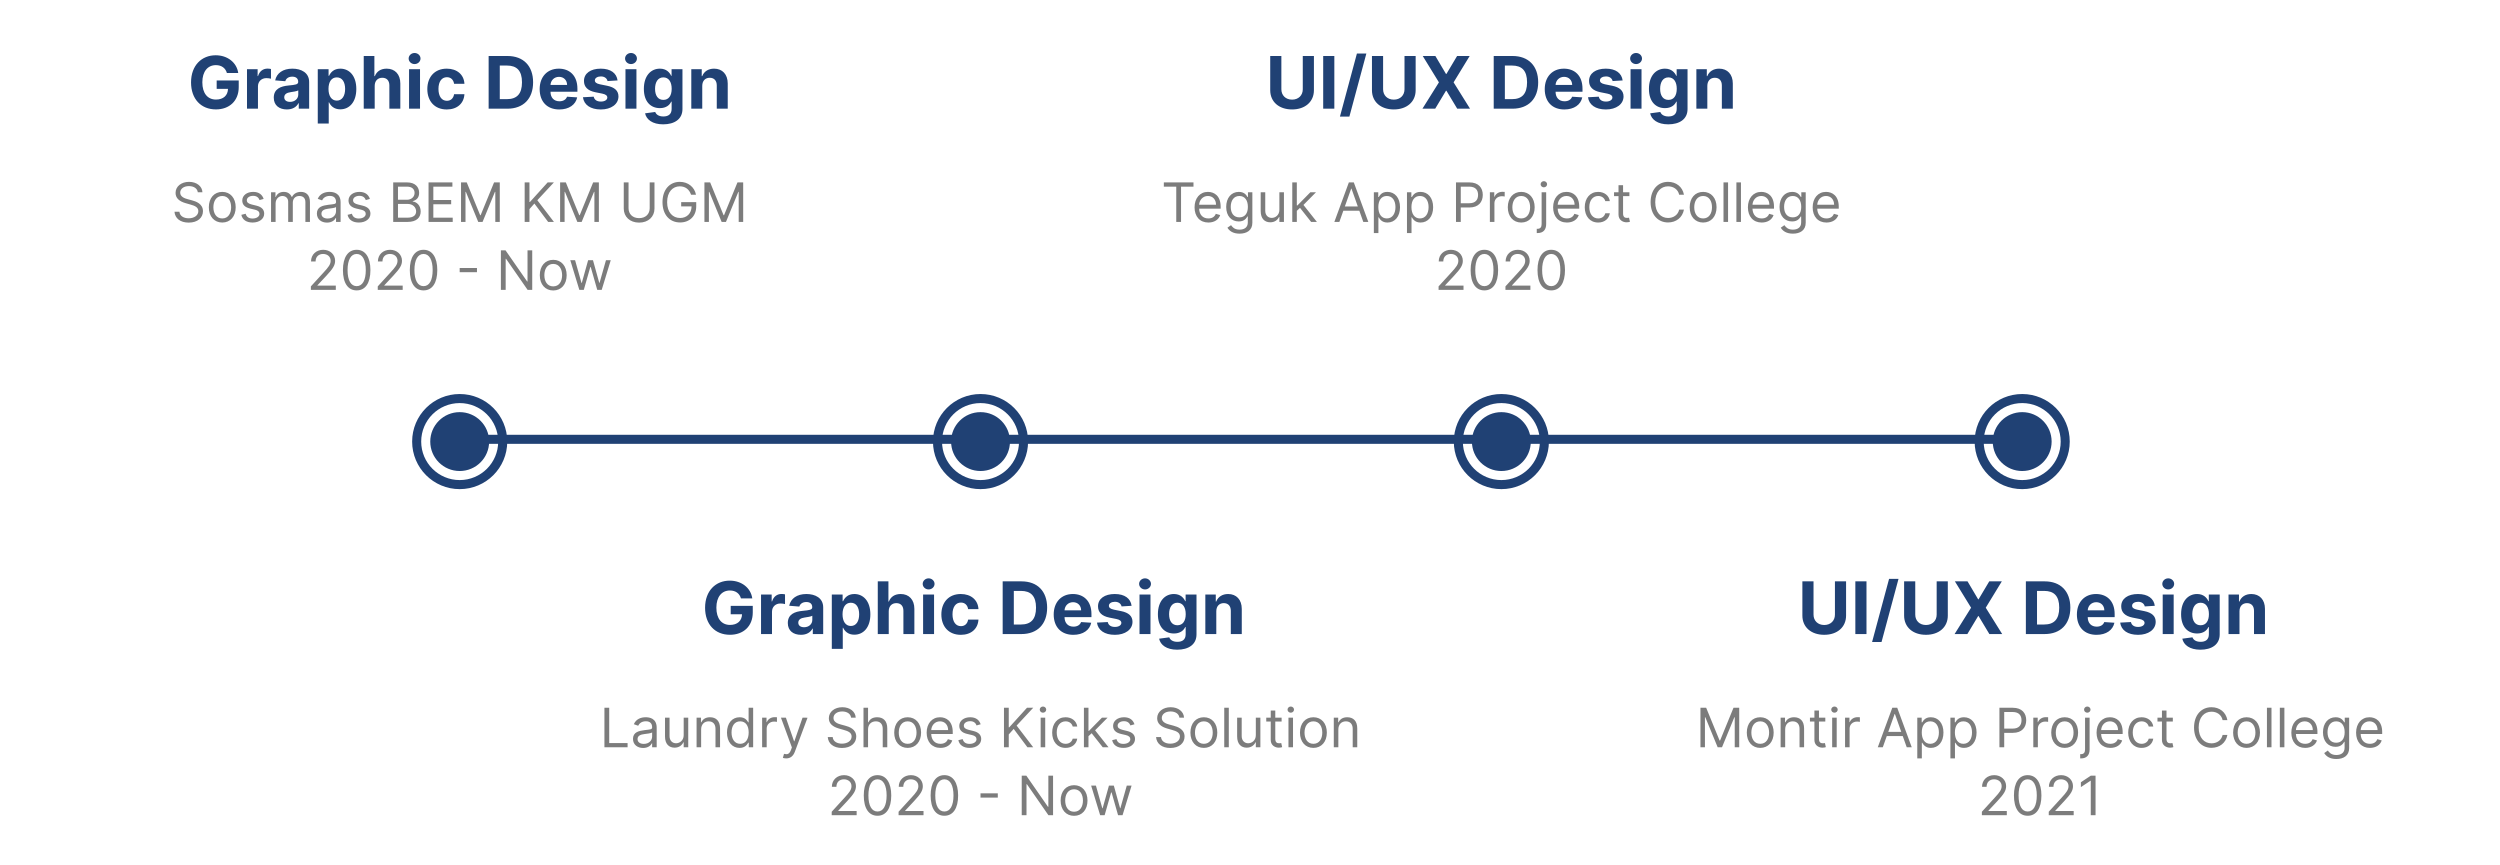 <svg width="552" height="191" viewBox="0 0 552 191" fill="none" xmlns="http://www.w3.org/2000/svg">
<line x1="102" y1="97" x2="446" y2="97" stroke="#204174" stroke-width="2"/>
<circle cx="101.5" cy="97.5" r="6.5" fill="#204174"/>
<circle cx="101.5" cy="97.5" r="9.5" stroke="#204174" stroke-width="2"/>
<circle cx="446.5" cy="97.5" r="6.5" fill="#204174"/>
<circle cx="446.5" cy="97.5" r="9.5" stroke="#204174" stroke-width="2"/>
<circle cx="216.5" cy="97.5" r="6.5" fill="#204174"/>
<circle cx="216.5" cy="97.5" r="9.5" stroke="#204174" stroke-width="2"/>
<circle cx="331.5" cy="97.5" r="6.5" fill="#204174"/>
<circle cx="331.5" cy="97.5" r="9.5" stroke="#204174" stroke-width="2"/>
<path d="M50.102 16.125H52.602C52.284 13.824 50.256 12.204 47.625 12.204C44.551 12.204 42.182 14.421 42.182 18.193C42.182 21.875 44.398 24.159 47.676 24.159C50.614 24.159 52.711 22.301 52.711 19.239V17.773H47.841V19.625H50.341C50.307 21.068 49.324 21.983 47.688 21.983C45.841 21.983 44.676 20.602 44.676 18.171C44.676 15.75 45.887 14.381 47.665 14.381C48.932 14.381 49.79 15.034 50.102 16.125ZM54.537 24H56.958V19.062C56.958 17.989 57.742 17.25 58.81 17.25C59.145 17.25 59.605 17.307 59.833 17.381V15.233C59.617 15.182 59.315 15.148 59.071 15.148C58.094 15.148 57.293 15.716 56.974 16.796H56.884V15.273H54.537V24ZM63.346 24.165C64.636 24.165 65.472 23.602 65.898 22.79H65.966V24H68.261V18.114C68.261 16.034 66.5 15.159 64.557 15.159C62.466 15.159 61.091 16.159 60.756 17.75L62.994 17.932C63.159 17.352 63.676 16.926 64.545 16.926C65.369 16.926 65.841 17.341 65.841 18.057V18.091C65.841 18.653 65.244 18.727 63.727 18.875C62 19.034 60.449 19.614 60.449 21.562C60.449 23.29 61.682 24.165 63.346 24.165ZM64.04 22.494C63.295 22.494 62.761 22.148 62.761 21.483C62.761 20.801 63.324 20.466 64.176 20.347C64.704 20.273 65.568 20.148 65.858 19.954V20.881C65.858 21.796 65.102 22.494 64.04 22.494ZM70.163 27.273H72.584V22.602H72.657C72.993 23.329 73.726 24.142 75.135 24.142C77.123 24.142 78.674 22.568 78.674 19.648C78.674 16.648 77.055 15.159 75.14 15.159C73.68 15.159 72.981 16.028 72.657 16.739H72.549V15.273H70.163V27.273ZM72.532 19.636C72.532 18.079 73.192 17.085 74.368 17.085C75.567 17.085 76.203 18.125 76.203 19.636C76.203 21.159 75.555 22.216 74.368 22.216C73.203 22.216 72.532 21.193 72.532 19.636ZM82.733 18.954C82.738 17.829 83.426 17.171 84.414 17.171C85.397 17.171 85.977 17.801 85.971 18.875V24H88.392V18.443C88.397 16.398 87.193 15.159 85.375 15.159C84.051 15.159 83.164 15.784 82.767 16.812H82.664V12.364H80.312V24H82.733V18.954ZM90.32 24H92.741V15.273H90.32V24ZM91.536 14.148C92.258 14.148 92.849 13.597 92.849 12.921C92.849 12.25 92.258 11.699 91.536 11.699C90.82 11.699 90.23 12.25 90.23 12.921C90.23 13.597 90.82 14.148 91.536 14.148ZM98.647 24.171C100.971 24.171 102.431 22.807 102.545 20.801H100.261C100.119 21.733 99.505 22.256 98.675 22.256C97.545 22.256 96.812 21.307 96.812 19.636C96.812 17.989 97.55 17.046 98.675 17.046C99.562 17.046 100.13 17.631 100.261 18.5H102.545C102.443 16.483 100.914 15.159 98.636 15.159C95.988 15.159 94.352 16.994 94.352 19.671C94.352 22.324 95.96 24.171 98.647 24.171ZM112.016 24C115.562 24 117.709 21.807 117.709 18.171C117.709 14.546 115.562 12.364 112.05 12.364H107.891V24H112.016ZM110.351 21.892V14.472H111.92C114.101 14.472 115.255 15.585 115.255 18.171C115.255 20.767 114.101 21.892 111.914 21.892H110.351ZM123.488 24.171C125.647 24.171 127.101 23.119 127.442 21.5L125.203 21.352C124.959 22.017 124.334 22.364 123.527 22.364C122.317 22.364 121.55 21.562 121.55 20.261V20.256H127.493V19.591C127.493 16.625 125.698 15.159 123.391 15.159C120.823 15.159 119.158 16.983 119.158 19.676C119.158 22.443 120.8 24.171 123.488 24.171ZM121.55 18.756C121.601 17.761 122.357 16.966 123.431 16.966C124.482 16.966 125.209 17.716 125.215 18.756H121.55ZM136.358 17.761C136.142 16.153 134.847 15.159 132.642 15.159C130.409 15.159 128.938 16.193 128.943 17.875C128.938 19.182 129.762 20.028 131.466 20.369L132.977 20.671C133.739 20.824 134.085 21.102 134.097 21.54C134.085 22.057 133.523 22.426 132.676 22.426C131.813 22.426 131.239 22.057 131.091 21.347L128.71 21.472C128.938 23.142 130.358 24.171 132.671 24.171C134.932 24.171 136.551 23.017 136.557 21.296C136.551 20.034 135.727 19.278 134.034 18.932L132.455 18.614C131.642 18.438 131.341 18.159 131.347 17.739C131.341 17.216 131.932 16.875 132.682 16.875C133.523 16.875 134.023 17.335 134.142 17.898L136.358 17.761ZM138.105 24H140.526V15.273H138.105V24ZM139.321 14.148C140.043 14.148 140.634 13.597 140.634 12.921C140.634 12.25 140.043 11.699 139.321 11.699C138.605 11.699 138.014 12.25 138.014 12.921C138.014 13.597 138.605 14.148 139.321 14.148ZM146.42 27.454C148.915 27.454 150.687 26.318 150.687 24.085V15.273H148.284V16.739H148.193C147.869 16.028 147.159 15.159 145.699 15.159C143.784 15.159 142.165 16.648 142.165 19.619C142.165 22.523 143.739 23.875 145.704 23.875C147.096 23.875 147.875 23.176 148.193 22.454H148.295V24.051C148.295 25.25 147.528 25.716 146.477 25.716C145.409 25.716 144.869 25.25 144.67 24.722L142.432 25.023C142.721 26.398 144.068 27.454 146.42 27.454ZM146.471 22.057C145.284 22.057 144.636 21.114 144.636 19.608C144.636 18.125 145.273 17.085 146.471 17.085C147.648 17.085 148.307 18.079 148.307 19.608C148.307 21.148 147.636 22.057 146.471 22.057ZM155.058 18.954C155.064 17.829 155.734 17.171 156.711 17.171C157.683 17.171 158.268 17.807 158.263 18.875V24H160.683V18.443C160.683 16.409 159.49 15.159 157.672 15.159C156.376 15.159 155.439 15.796 155.047 16.812H154.944V15.273H152.638V24H155.058V18.954Z" fill="#204174"/>
<path d="M43.673 42.455H44.696C44.649 41.138 43.435 40.153 41.747 40.153C40.077 40.153 38.764 41.125 38.764 42.591C38.764 43.767 39.617 44.466 40.98 44.858L42.054 45.165C42.974 45.42 43.793 45.744 43.793 46.614C43.793 47.568 42.872 48.199 41.662 48.199C40.622 48.199 39.702 47.739 39.617 46.75H38.526C38.628 48.182 39.787 49.153 41.662 49.153C43.673 49.153 44.815 48.045 44.815 46.631C44.815 44.994 43.264 44.466 42.361 44.227L41.474 43.989C40.827 43.818 39.787 43.477 39.787 42.54C39.787 41.705 40.554 41.091 41.713 41.091C42.77 41.091 43.571 41.594 43.673 42.455ZM49.076 49.136C50.848 49.136 52.041 47.79 52.041 45.761C52.041 43.716 50.848 42.369 49.076 42.369C47.303 42.369 46.11 43.716 46.11 45.761C46.11 47.79 47.303 49.136 49.076 49.136ZM49.076 48.233C47.729 48.233 47.115 47.074 47.115 45.761C47.115 44.449 47.729 43.273 49.076 43.273C50.422 43.273 51.036 44.449 51.036 45.761C51.036 47.074 50.422 48.233 49.076 48.233ZM58.213 43.92C57.898 42.992 57.19 42.369 55.895 42.369C54.514 42.369 53.492 43.153 53.492 44.261C53.492 45.165 54.028 45.77 55.23 46.051L56.321 46.307C56.981 46.46 57.293 46.776 57.293 47.227C57.293 47.79 56.696 48.25 55.758 48.25C54.936 48.25 54.42 47.896 54.242 47.193L53.287 47.432C53.521 48.544 54.438 49.136 55.776 49.136C57.297 49.136 58.332 48.305 58.332 47.176C58.332 46.264 57.761 45.689 56.594 45.403L55.622 45.165C54.847 44.973 54.497 44.713 54.497 44.21C54.497 43.648 55.094 43.239 55.895 43.239C56.773 43.239 57.135 43.724 57.31 44.176L58.213 43.92ZM59.846 49H60.852V44.909C60.852 43.95 61.551 43.273 62.335 43.273C63.098 43.273 63.63 43.771 63.63 44.517V49H64.653V44.739C64.653 43.895 65.181 43.273 66.102 43.273C66.818 43.273 67.431 43.652 67.431 44.619V49H68.437V44.619C68.437 43.081 67.61 42.369 66.443 42.369C65.505 42.369 64.819 42.8 64.483 43.477H64.414C64.091 42.778 63.52 42.369 62.659 42.369C61.806 42.369 61.176 42.778 60.903 43.477H60.818V42.455H59.846V49ZM72.202 49.153C73.344 49.153 73.941 48.54 74.145 48.114H74.196V49H75.202V44.688C75.202 42.608 73.617 42.369 72.782 42.369C71.793 42.369 70.668 42.71 70.157 43.903L71.111 44.244C71.333 43.767 71.857 43.256 72.816 43.256C73.74 43.256 74.196 43.746 74.196 44.585V44.619C74.196 45.105 73.702 45.062 72.509 45.216C71.294 45.374 69.969 45.642 69.969 47.142C69.969 48.42 70.958 49.153 72.202 49.153ZM72.356 48.25C71.554 48.25 70.975 47.892 70.975 47.193C70.975 46.426 71.674 46.188 72.458 46.085C72.884 46.034 74.026 45.915 74.196 45.71V46.631C74.196 47.449 73.549 48.25 72.356 48.25ZM81.674 43.92C81.359 42.992 80.651 42.369 79.356 42.369C77.975 42.369 76.952 43.153 76.952 44.261C76.952 45.165 77.489 45.77 78.691 46.051L79.782 46.307C80.442 46.46 80.754 46.776 80.754 47.227C80.754 47.79 80.157 48.25 79.219 48.25C78.397 48.25 77.881 47.896 77.702 47.193L76.748 47.432C76.982 48.544 77.898 49.136 79.237 49.136C80.758 49.136 81.793 48.305 81.793 47.176C81.793 46.264 81.222 45.689 80.055 45.403L79.083 45.165C78.308 44.973 77.958 44.713 77.958 44.21C77.958 43.648 78.555 43.239 79.356 43.239C80.234 43.239 80.596 43.724 80.771 44.176L81.674 43.92ZM86.819 49H89.972C92.034 49 92.887 47.994 92.887 46.682C92.887 45.301 91.932 44.551 91.131 44.5V44.415C91.881 44.21 92.546 43.716 92.546 42.591C92.546 41.312 91.694 40.273 89.87 40.273H86.819V49ZM87.875 48.062V45.028H90.023C91.165 45.028 91.881 45.795 91.881 46.682C91.881 47.449 91.353 48.062 89.972 48.062H87.875ZM87.875 44.108V41.21H89.87C91.029 41.21 91.54 41.824 91.54 42.591C91.54 43.511 90.79 44.108 89.836 44.108H87.875ZM94.623 49H99.959V48.062H95.68V45.097H99.618V44.159H95.68V41.21H99.89V40.273H94.623V49ZM101.795 40.273V49H102.784V42.369H102.869L105.596 49H106.551L109.278 42.369H109.363V49H110.352V40.273H109.091L106.125 47.517H106.022L103.056 40.273H101.795ZM115.846 49H116.903V46.17L117.994 44.943L121.028 49H122.306L118.641 44.21L122.306 40.273H120.925L117.005 44.602H116.903V40.273H115.846V49ZM123.674 40.273V49H124.663V42.369H124.748L127.475 49H128.43L131.157 42.369H131.242V49H132.231V40.273H130.969L128.004 47.517H127.901L124.935 40.273H123.674ZM143.452 40.273V45.966C143.452 47.244 142.574 48.165 141.117 48.165C139.659 48.165 138.782 47.244 138.782 45.966V40.273H137.725V46.051C137.725 47.841 139.063 49.153 141.117 49.153C143.171 49.153 144.509 47.841 144.509 46.051V40.273H143.452ZM152.585 43H153.676C153.352 41.312 151.938 40.153 150.097 40.153C147.859 40.153 146.278 41.875 146.278 44.636C146.278 47.398 147.847 49.119 150.165 49.119C152.244 49.119 153.727 47.734 153.727 45.574V44.636H150.403V45.574H152.705C152.675 47.142 151.643 48.131 150.165 48.131C148.545 48.131 147.301 46.903 147.301 44.636C147.301 42.369 148.545 41.142 150.097 41.142C151.358 41.142 152.214 41.854 152.585 43ZM155.537 40.273V49H156.526V42.369H156.611L159.338 49H160.293L163.02 42.369H163.105V49H164.094V40.273H162.833L159.867 47.517H159.765L156.799 40.273H155.537ZM68.642 64H74.147V63.062H70.091V62.994L72.051 60.898C73.551 59.291 73.994 58.541 73.994 57.574C73.994 56.227 72.903 55.153 71.369 55.153C69.839 55.153 68.676 56.193 68.676 57.727H69.681C69.681 56.734 70.325 56.074 71.335 56.074C72.281 56.074 73.005 56.653 73.005 57.574C73.005 58.379 72.532 58.976 71.522 60.08L68.642 63.233V64ZM78.754 64.119C80.68 64.119 81.788 62.487 81.788 59.636C81.788 56.807 80.663 55.153 78.754 55.153C76.845 55.153 75.72 56.807 75.72 59.636C75.72 62.487 76.828 64.119 78.754 64.119ZM78.754 63.182C77.484 63.182 76.743 61.908 76.743 59.636C76.743 57.369 77.493 56.074 78.754 56.074C80.015 56.074 80.765 57.369 80.765 59.636C80.765 61.908 80.024 63.182 78.754 63.182ZM83.407 64H88.913V63.062H84.856V62.994L86.816 60.898C88.316 59.291 88.76 58.541 88.76 57.574C88.76 56.227 87.669 55.153 86.135 55.153C84.605 55.153 83.441 56.193 83.441 57.727H84.447C84.447 56.734 85.091 56.074 86.1 56.074C87.046 56.074 87.771 56.653 87.771 57.574C87.771 58.379 87.298 58.976 86.288 60.08L83.407 63.233V64ZM93.519 64.119C95.446 64.119 96.554 62.487 96.554 59.636C96.554 56.807 95.429 55.153 93.519 55.153C91.61 55.153 90.485 56.807 90.485 59.636C90.485 62.487 91.593 64.119 93.519 64.119ZM93.519 63.182C92.25 63.182 91.508 61.908 91.508 59.636C91.508 57.369 92.258 56.074 93.519 56.074C94.781 56.074 95.531 57.369 95.531 59.636C95.531 61.908 94.789 63.182 93.519 63.182ZM105.315 59.168H101.497V60.105H105.315V59.168ZM117.516 55.273H116.477V62.142H116.391L111.619 55.273H110.596V64H111.653V57.148H111.738L116.494 64H117.516V55.273ZM122.154 64.136C123.926 64.136 125.12 62.79 125.12 60.761C125.12 58.716 123.926 57.369 122.154 57.369C120.381 57.369 119.188 58.716 119.188 60.761C119.188 62.79 120.381 64.136 122.154 64.136ZM122.154 63.233C120.807 63.233 120.194 62.074 120.194 60.761C120.194 59.449 120.807 58.273 122.154 58.273C123.5 58.273 124.114 59.449 124.114 60.761C124.114 62.074 123.5 63.233 122.154 63.233ZM127.915 64H128.904L130.336 58.972H130.438L131.87 64H132.858L134.853 57.455H133.796L132.381 62.449H132.313L130.932 57.455H129.858L128.461 62.466H128.392L126.978 57.455H125.921L127.915 64Z" fill="#7C7C7C"/>
<path d="M287.653 12.364V19.71C287.653 21.04 286.721 22 285.289 22C283.863 22 282.926 21.04 282.926 19.71V12.364H280.465V19.921C280.465 22.466 282.386 24.165 285.289 24.165C288.181 24.165 290.113 22.466 290.113 19.921V12.364H287.653ZM294.621 12.364H292.161V24H294.621V12.364ZM301.692 11.818H299.607L295.857 25.75H297.942L301.692 11.818ZM310.115 12.364V19.71C310.115 21.04 309.184 22 307.752 22C306.326 22 305.388 21.04 305.388 19.71V12.364H302.928V19.921C302.928 22.466 304.848 24.165 307.752 24.165C310.644 24.165 312.576 22.466 312.576 19.921V12.364H310.115ZM316.931 12.364H314.141L317.715 18.182L314.073 24H316.891L319.277 20.028H319.368L321.754 24H324.584L320.953 18.182L324.504 12.364H321.726L319.368 16.329H319.277L316.931 12.364ZM333.937 24C337.483 24 339.631 21.807 339.631 18.171C339.631 14.546 337.483 12.364 333.972 12.364H329.812V24H333.937ZM332.273 21.892V14.472H333.841C336.023 14.472 337.176 15.585 337.176 18.171C337.176 20.767 336.023 21.892 333.835 21.892H332.273ZM345.409 24.171C347.568 24.171 349.023 23.119 349.363 21.5L347.125 21.352C346.88 22.017 346.255 22.364 345.449 22.364C344.238 22.364 343.471 21.562 343.471 20.261V20.256H349.415V19.591C349.415 16.625 347.619 15.159 345.312 15.159C342.744 15.159 341.079 16.983 341.079 19.676C341.079 22.443 342.721 24.171 345.409 24.171ZM343.471 18.756C343.523 17.761 344.278 16.966 345.352 16.966C346.403 16.966 347.13 17.716 347.136 18.756H343.471ZM358.279 17.761C358.064 16.153 356.768 15.159 354.564 15.159C352.331 15.159 350.859 16.193 350.865 17.875C350.859 19.182 351.683 20.028 353.387 20.369L354.899 20.671C355.66 20.824 356.007 21.102 356.018 21.54C356.007 22.057 355.444 22.426 354.598 22.426C353.734 22.426 353.16 22.057 353.012 21.347L350.632 21.472C350.859 23.142 352.279 24.171 354.592 24.171C356.853 24.171 358.473 23.017 358.478 21.296C358.473 20.034 357.649 19.278 355.956 18.932L354.376 18.614C353.564 18.438 353.262 18.159 353.268 17.739C353.262 17.216 353.853 16.875 354.603 16.875C355.444 16.875 355.944 17.335 356.064 17.898L358.279 17.761ZM360.026 24H362.447V15.273H360.026V24ZM361.242 14.148C361.964 14.148 362.555 13.597 362.555 12.921C362.555 12.25 361.964 11.699 361.242 11.699C360.526 11.699 359.936 12.25 359.936 12.921C359.936 13.597 360.526 14.148 361.242 14.148ZM368.342 27.454C370.836 27.454 372.609 26.318 372.609 24.085V15.273H370.205V16.739H370.114C369.791 16.028 369.08 15.159 367.62 15.159C365.705 15.159 364.086 16.648 364.086 19.619C364.086 22.523 365.66 23.875 367.626 23.875C369.018 23.875 369.796 23.176 370.114 22.454H370.217V24.051C370.217 25.25 369.45 25.716 368.398 25.716C367.33 25.716 366.791 25.25 366.592 24.722L364.353 25.023C364.643 26.398 365.989 27.454 368.342 27.454ZM368.393 22.057C367.205 22.057 366.558 21.114 366.558 19.608C366.558 18.125 367.194 17.085 368.393 17.085C369.569 17.085 370.228 18.079 370.228 19.608C370.228 21.148 369.558 22.057 368.393 22.057ZM376.979 18.954C376.985 17.829 377.655 17.171 378.633 17.171C379.604 17.171 380.19 17.807 380.184 18.875V24H382.604V18.443C382.604 16.409 381.411 15.159 379.593 15.159C378.297 15.159 377.36 15.796 376.968 16.812H376.866V15.273H374.559V24H376.979V18.954Z" fill="#204174"/>
<path d="M256.974 41.21H259.718V49H260.775V41.21H263.52V40.273H256.974V41.21ZM266.809 49.136C268.139 49.136 269.11 48.472 269.417 47.483L268.446 47.21C268.19 47.892 267.598 48.233 266.809 48.233C265.629 48.233 264.815 47.47 264.768 46.068H269.52V45.642C269.52 43.205 268.071 42.369 266.707 42.369C264.934 42.369 263.758 43.767 263.758 45.778C263.758 47.79 264.917 49.136 266.809 49.136ZM264.768 45.199C264.836 44.18 265.556 43.273 266.707 43.273C267.798 43.273 268.497 44.091 268.497 45.199H264.768ZM273.691 51.591C275.26 51.591 276.521 50.875 276.521 49.188V42.455H275.549V43.494H275.447C275.225 43.153 274.816 42.369 273.538 42.369C271.885 42.369 270.743 43.682 270.743 45.693C270.743 47.739 271.936 48.898 273.521 48.898C274.799 48.898 275.208 48.148 275.43 47.79H275.515V49.119C275.515 50.21 274.748 50.705 273.691 50.705C272.502 50.705 272.085 50.078 271.816 49.716L271.015 50.278C271.424 50.965 272.23 51.591 273.691 51.591ZM273.657 47.994C272.396 47.994 271.748 47.04 271.748 45.676C271.748 44.347 272.379 43.273 273.657 43.273C274.885 43.273 275.532 44.261 275.532 45.676C275.532 47.125 274.868 47.994 273.657 47.994ZM282.487 46.324C282.487 47.551 281.549 48.114 280.799 48.114C279.964 48.114 279.368 47.5 279.368 46.545V42.455H278.362V46.614C278.362 48.284 279.248 49.085 280.475 49.085C281.464 49.085 282.112 48.557 282.419 47.892H282.487V49H283.493V42.455H282.487V46.324ZM285.335 49H286.34V46.55L287.043 45.898L289.494 49H290.772L287.802 45.25L290.567 42.455H289.323L286.46 45.369H286.34V40.273H285.335V49ZM295.731 49L296.609 46.528H300.137L301.015 49H302.123L298.919 40.273H297.828L294.623 49H295.731ZM296.941 45.591L298.339 41.653H298.407L299.805 45.591H296.941ZM303.346 51.455H304.352V47.994H304.437C304.659 48.352 305.085 49.136 306.346 49.136C307.983 49.136 309.125 47.824 309.125 45.744C309.125 43.682 307.983 42.369 306.329 42.369C305.051 42.369 304.659 43.153 304.437 43.494H304.318V42.455H303.346V51.455ZM304.335 45.727C304.335 44.261 304.983 43.273 306.21 43.273C307.488 43.273 308.119 44.347 308.119 45.727C308.119 47.125 307.471 48.233 306.21 48.233C305 48.233 304.335 47.21 304.335 45.727ZM310.659 51.455H311.664V47.994H311.75C311.971 48.352 312.397 49.136 313.659 49.136C315.295 49.136 316.437 47.824 316.437 45.744C316.437 43.682 315.295 42.369 313.642 42.369C312.363 42.369 311.971 43.153 311.75 43.494H311.63V42.455H310.659V51.455ZM311.647 45.727C311.647 44.261 312.295 43.273 313.522 43.273C314.801 43.273 315.431 44.347 315.431 45.727C315.431 47.125 314.784 48.233 313.522 48.233C312.312 48.233 311.647 47.21 311.647 45.727ZM321.483 49H322.539V45.812H324.449C326.481 45.812 327.397 44.577 327.397 43.034C327.397 41.492 326.481 40.273 324.431 40.273H321.483V49ZM322.539 44.875V41.21H324.397C325.816 41.21 326.358 41.986 326.358 43.034C326.358 44.082 325.816 44.875 324.414 44.875H322.539ZM328.963 49H329.969V44.858C329.969 43.972 330.668 43.324 331.623 43.324C331.891 43.324 332.168 43.375 332.236 43.392V42.369C332.121 42.361 331.857 42.352 331.708 42.352C330.924 42.352 330.242 42.795 330.003 43.443H329.935V42.455H328.963V49ZM335.888 49.136C337.661 49.136 338.854 47.79 338.854 45.761C338.854 43.716 337.661 42.369 335.888 42.369C334.115 42.369 332.922 43.716 332.922 45.761C332.922 47.79 334.115 49.136 335.888 49.136ZM335.888 48.233C334.542 48.233 333.928 47.074 333.928 45.761C333.928 44.449 334.542 43.273 335.888 43.273C337.235 43.273 337.848 44.449 337.848 45.761C337.848 47.074 337.235 48.233 335.888 48.233ZM340.389 42.455V49.477C340.389 50.142 340.116 50.517 339.503 50.517H339.315V51.455H339.52C340.781 51.455 341.395 50.688 341.395 49.477V42.455H340.389ZM340.884 41.364C341.276 41.364 341.599 41.057 341.599 40.682C341.599 40.307 341.276 40 340.884 40C340.491 40 340.168 40.307 340.168 40.682C340.168 41.057 340.491 41.364 340.884 41.364ZM345.981 49.136C347.311 49.136 348.282 48.472 348.589 47.483L347.618 47.21C347.362 47.892 346.77 48.233 345.981 48.233C344.801 48.233 343.987 47.47 343.94 46.068H348.691V45.642C348.691 43.205 347.243 42.369 345.879 42.369C344.106 42.369 342.93 43.767 342.93 45.778C342.93 47.79 344.089 49.136 345.981 49.136ZM343.94 45.199C344.008 44.18 344.728 43.273 345.879 43.273C346.97 43.273 347.669 44.091 347.669 45.199H343.94ZM352.88 49.136C354.329 49.136 355.284 48.25 355.454 47.091H354.449C354.261 47.807 353.664 48.233 352.88 48.233C351.687 48.233 350.92 47.244 350.92 45.727C350.92 44.244 351.704 43.273 352.88 43.273C353.767 43.273 354.295 43.818 354.449 44.415H355.454C355.284 43.188 354.244 42.369 352.863 42.369C351.091 42.369 349.914 43.767 349.914 45.761C349.914 47.722 351.039 49.136 352.88 49.136ZM359.771 42.455H358.373V40.886H357.368V42.455H356.379V43.307H357.368V47.398C357.368 48.54 358.288 49.085 359.14 49.085C359.515 49.085 359.754 49.017 359.89 48.966L359.686 48.062C359.6 48.08 359.464 48.114 359.243 48.114C358.799 48.114 358.373 47.977 358.373 47.125V43.307H359.771V42.455ZM371.818 43C371.494 41.21 370.062 40.153 368.306 40.153C366.074 40.153 364.454 41.875 364.454 44.636C364.454 47.398 366.074 49.119 368.306 49.119C370.062 49.119 371.494 48.062 371.818 46.273H370.761C370.505 47.483 369.466 48.131 368.306 48.131C366.721 48.131 365.477 46.903 365.477 44.636C365.477 42.369 366.721 41.142 368.306 41.142C369.466 41.142 370.505 41.79 370.761 43H371.818ZM376.048 49.136C377.821 49.136 379.014 47.79 379.014 45.761C379.014 43.716 377.821 42.369 376.048 42.369C374.276 42.369 373.082 43.716 373.082 45.761C373.082 47.79 374.276 49.136 376.048 49.136ZM376.048 48.233C374.702 48.233 374.088 47.074 374.088 45.761C374.088 44.449 374.702 43.273 376.048 43.273C377.395 43.273 378.009 44.449 378.009 45.761C378.009 47.074 377.395 48.233 376.048 48.233ZM381.555 40.273H380.549V49H381.555V40.273ZM384.403 40.273H383.397V49H384.403V40.273ZM388.989 49.136C390.319 49.136 391.29 48.472 391.597 47.483L390.625 47.21C390.37 47.892 389.777 48.233 388.989 48.233C387.809 48.233 386.995 47.47 386.948 46.068H391.699V45.642C391.699 43.205 390.25 42.369 388.887 42.369C387.114 42.369 385.938 43.767 385.938 45.778C385.938 47.79 387.097 49.136 388.989 49.136ZM386.948 45.199C387.016 44.18 387.736 43.273 388.887 43.273C389.978 43.273 390.676 44.091 390.676 45.199H386.948ZM395.871 51.591C397.439 51.591 398.701 50.875 398.701 49.188V42.455H397.729V43.494H397.627C397.405 43.153 396.996 42.369 395.718 42.369C394.064 42.369 392.922 43.682 392.922 45.693C392.922 47.739 394.115 48.898 395.701 48.898C396.979 48.898 397.388 48.148 397.61 47.79H397.695V49.119C397.695 50.21 396.928 50.705 395.871 50.705C394.682 50.705 394.265 50.078 393.996 49.716L393.195 50.278C393.604 50.965 394.409 51.591 395.871 51.591ZM395.837 47.994C394.576 47.994 393.928 47.04 393.928 45.676C393.928 44.347 394.559 43.273 395.837 43.273C397.064 43.273 397.712 44.261 397.712 45.676C397.712 47.125 397.047 47.994 395.837 47.994ZM403.286 49.136C404.615 49.136 405.587 48.472 405.894 47.483L404.922 47.21C404.667 47.892 404.074 48.233 403.286 48.233C402.105 48.233 401.292 47.47 401.245 46.068H405.996V45.642C405.996 43.205 404.547 42.369 403.184 42.369C401.411 42.369 400.235 43.767 400.235 45.778C400.235 47.79 401.394 49.136 403.286 49.136ZM401.245 45.199C401.313 44.18 402.033 43.273 403.184 43.273C404.275 43.273 404.973 44.091 404.973 45.199H401.245ZM317.638 64H323.143V63.062H319.087V62.994L321.047 60.898C322.547 59.291 322.99 58.541 322.99 57.574C322.99 56.227 321.899 55.153 320.365 55.153C318.835 55.153 317.672 56.193 317.672 57.727H318.678C318.678 56.734 319.321 56.074 320.331 56.074C321.277 56.074 322.001 56.653 322.001 57.574C322.001 58.379 321.528 58.976 320.518 60.08L317.638 63.233V64ZM327.75 64.119C329.676 64.119 330.784 62.487 330.784 59.636C330.784 56.807 329.659 55.153 327.75 55.153C325.841 55.153 324.716 56.807 324.716 59.636C324.716 62.487 325.824 64.119 327.75 64.119ZM327.75 63.182C326.48 63.182 325.739 61.908 325.739 59.636C325.739 57.369 326.489 56.074 327.75 56.074C329.011 56.074 329.761 57.369 329.761 59.636C329.761 61.908 329.02 63.182 327.75 63.182ZM332.403 64H337.909V63.062H333.852V62.994L335.812 60.898C337.312 59.291 337.756 58.541 337.756 57.574C337.756 56.227 336.665 55.153 335.131 55.153C333.601 55.153 332.438 56.193 332.438 57.727H333.443C333.443 56.734 334.087 56.074 335.097 56.074C336.043 56.074 336.767 56.653 336.767 57.574C336.767 58.379 336.294 58.976 335.284 60.08L332.403 63.233V64ZM342.516 64.119C344.442 64.119 345.55 62.487 345.55 59.636C345.55 56.807 344.425 55.153 342.516 55.153C340.607 55.153 339.482 56.807 339.482 59.636C339.482 62.487 340.589 64.119 342.516 64.119ZM342.516 63.182C341.246 63.182 340.504 61.908 340.504 59.636C340.504 57.369 341.254 56.074 342.516 56.074C343.777 56.074 344.527 57.369 344.527 59.636C344.527 61.908 343.786 63.182 342.516 63.182Z" fill="#7C7C7C"/>
<path d="M405.153 128.364V135.71C405.153 137.04 404.221 138 402.789 138C401.363 138 400.426 137.04 400.426 135.71V128.364H397.965V135.92C397.965 138.466 399.886 140.165 402.789 140.165C405.681 140.165 407.613 138.466 407.613 135.92V128.364H405.153ZM412.121 128.364H409.661V140H412.121V128.364ZM419.192 127.818H417.107L413.357 141.75H415.442L419.192 127.818ZM427.615 128.364V135.71C427.615 137.04 426.684 138 425.252 138C423.826 138 422.888 137.04 422.888 135.71V128.364H420.428V135.92C420.428 138.466 422.348 140.165 425.252 140.165C428.144 140.165 430.076 138.466 430.076 135.92V128.364H427.615ZM434.431 128.364H431.641L435.215 134.182L431.573 140H434.391L436.777 136.028H436.868L439.254 140H442.084L438.453 134.182L442.004 128.364H439.226L436.868 132.33H436.777L434.431 128.364ZM451.437 140C454.983 140 457.131 137.807 457.131 134.17C457.131 130.545 454.983 128.364 451.472 128.364H447.312V140H451.437ZM449.773 137.892V130.472H451.341C453.523 130.472 454.676 131.585 454.676 134.17C454.676 136.767 453.523 137.892 451.335 137.892H449.773ZM462.909 140.17C465.068 140.17 466.523 139.119 466.863 137.5L464.625 137.352C464.38 138.017 463.755 138.364 462.949 138.364C461.738 138.364 460.971 137.562 460.971 136.261V136.256H466.915V135.591C466.915 132.625 465.119 131.159 462.812 131.159C460.244 131.159 458.579 132.983 458.579 135.676C458.579 138.443 460.221 140.17 462.909 140.17ZM460.971 134.756C461.023 133.761 461.778 132.966 462.852 132.966C463.903 132.966 464.63 133.716 464.636 134.756H460.971ZM475.779 133.761C475.564 132.153 474.268 131.159 472.064 131.159C469.831 131.159 468.359 132.193 468.365 133.875C468.359 135.182 469.183 136.028 470.887 136.369L472.399 136.67C473.16 136.824 473.507 137.102 473.518 137.54C473.507 138.057 472.944 138.426 472.098 138.426C471.234 138.426 470.66 138.057 470.512 137.347L468.132 137.472C468.359 139.142 469.779 140.17 472.092 140.17C474.353 140.17 475.973 139.017 475.978 137.295C475.973 136.034 475.149 135.278 473.456 134.932L471.876 134.614C471.064 134.438 470.762 134.159 470.768 133.739C470.762 133.216 471.353 132.875 472.103 132.875C472.944 132.875 473.444 133.335 473.564 133.898L475.779 133.761ZM477.526 140H479.947V131.273H477.526V140ZM478.742 130.148C479.464 130.148 480.055 129.597 480.055 128.92C480.055 128.25 479.464 127.699 478.742 127.699C478.026 127.699 477.436 128.25 477.436 128.92C477.436 129.597 478.026 130.148 478.742 130.148ZM485.842 143.455C488.336 143.455 490.109 142.318 490.109 140.085V131.273H487.705V132.739H487.614C487.291 132.028 486.58 131.159 485.12 131.159C483.205 131.159 481.586 132.648 481.586 135.619C481.586 138.523 483.16 139.875 485.126 139.875C486.518 139.875 487.296 139.176 487.614 138.455H487.717V140.051C487.717 141.25 486.95 141.716 485.898 141.716C484.83 141.716 484.291 141.25 484.092 140.722L481.853 141.023C482.143 142.398 483.489 143.455 485.842 143.455ZM485.893 138.057C484.705 138.057 484.058 137.114 484.058 135.608C484.058 134.125 484.694 133.085 485.893 133.085C487.069 133.085 487.728 134.08 487.728 135.608C487.728 137.148 487.058 138.057 485.893 138.057ZM494.479 134.955C494.485 133.83 495.155 133.17 496.133 133.17C497.104 133.17 497.69 133.807 497.684 134.875V140H500.104V134.443C500.104 132.409 498.911 131.159 497.093 131.159C495.797 131.159 494.86 131.795 494.468 132.812H494.366V131.273H492.059V140H494.479V134.955Z" fill="#204174"/>
<path d="M375.461 156.273V165H376.45V158.369H376.535L379.262 165H380.217L382.944 158.369H383.029V165H384.018V156.273H382.757L379.791 163.517H379.688L376.722 156.273H375.461ZM388.66 165.136C390.432 165.136 391.626 163.79 391.626 161.761C391.626 159.716 390.432 158.369 388.66 158.369C386.887 158.369 385.694 159.716 385.694 161.761C385.694 163.79 386.887 165.136 388.66 165.136ZM388.66 164.233C387.313 164.233 386.699 163.074 386.699 161.761C386.699 160.449 387.313 159.273 388.66 159.273C390.006 159.273 390.62 160.449 390.62 161.761C390.62 163.074 390.006 164.233 388.66 164.233ZM394.166 161.062C394.166 159.92 394.874 159.273 395.837 159.273C396.77 159.273 397.337 159.882 397.337 160.909V165H398.343V160.841C398.343 159.17 397.452 158.369 396.127 158.369C395.138 158.369 394.524 158.812 394.218 159.477H394.132V158.455H393.161V165H394.166V161.062ZM403.027 158.455H401.629V156.886H400.623V158.455H399.635V159.307H400.623V163.398C400.623 164.54 401.544 165.085 402.396 165.085C402.771 165.085 403.01 165.017 403.146 164.966L402.942 164.062C402.856 164.08 402.72 164.114 402.498 164.114C402.055 164.114 401.629 163.977 401.629 163.125V159.307H403.027V158.455ZM404.54 165H405.545V158.455H404.54V165ZM405.051 157.364C405.443 157.364 405.767 157.057 405.767 156.682C405.767 156.307 405.443 156 405.051 156C404.659 156 404.335 156.307 404.335 156.682C404.335 157.057 404.659 157.364 405.051 157.364ZM407.387 165H408.393V160.858C408.393 159.972 409.092 159.324 410.046 159.324C410.315 159.324 410.592 159.375 410.66 159.392V158.369C410.545 158.361 410.281 158.352 410.132 158.352C409.347 158.352 408.666 158.795 408.427 159.443H408.359V158.455H407.387V165ZM415.721 165L416.599 162.528H420.128L421.006 165H422.113L418.909 156.273H417.818L414.613 165H415.721ZM416.932 161.591L418.329 157.653H418.398L419.795 161.591H416.932ZM423.336 167.455H424.342V163.994H424.427C424.649 164.352 425.075 165.136 426.336 165.136C427.973 165.136 429.115 163.824 429.115 161.744C429.115 159.682 427.973 158.369 426.319 158.369C425.041 158.369 424.649 159.153 424.427 159.494H424.308V158.455H423.336V167.455ZM424.325 161.727C424.325 160.261 424.973 159.273 426.2 159.273C427.479 159.273 428.109 160.347 428.109 161.727C428.109 163.125 427.461 164.233 426.2 164.233C424.99 164.233 424.325 163.21 424.325 161.727ZM430.649 167.455H431.655V163.994H431.74C431.961 164.352 432.388 165.136 433.649 165.136C435.285 165.136 436.427 163.824 436.427 161.744C436.427 159.682 435.285 158.369 433.632 158.369C432.354 158.369 431.961 159.153 431.74 159.494H431.621V158.455H430.649V167.455ZM431.638 161.727C431.638 160.261 432.285 159.273 433.513 159.273C434.791 159.273 435.422 160.347 435.422 161.727C435.422 163.125 434.774 164.233 433.513 164.233C432.302 164.233 431.638 163.21 431.638 161.727ZM441.473 165H442.53V161.812H444.439C446.471 161.812 447.388 160.577 447.388 159.034C447.388 157.491 446.471 156.273 444.422 156.273H441.473V165ZM442.53 160.875V157.21H444.388C445.807 157.21 446.348 157.986 446.348 159.034C446.348 160.082 445.807 160.875 444.405 160.875H442.53ZM448.954 165H449.959V160.858C449.959 159.972 450.658 159.324 451.613 159.324C451.881 159.324 452.158 159.375 452.226 159.392V158.369C452.111 158.361 451.847 158.352 451.698 158.352C450.914 158.352 450.232 158.795 449.993 159.443H449.925V158.455H448.954V165ZM455.878 165.136C457.651 165.136 458.844 163.79 458.844 161.761C458.844 159.716 457.651 158.369 455.878 158.369C454.106 158.369 452.912 159.716 452.912 161.761C452.912 163.79 454.106 165.136 455.878 165.136ZM455.878 164.233C454.532 164.233 453.918 163.074 453.918 161.761C453.918 160.449 454.532 159.273 455.878 159.273C457.225 159.273 457.839 160.449 457.839 161.761C457.839 163.074 457.225 164.233 455.878 164.233ZM460.379 158.455V165.477C460.379 166.142 460.107 166.517 459.493 166.517H459.306V167.455H459.51C460.771 167.455 461.385 166.688 461.385 165.477V158.455H460.379ZM460.874 157.364C461.266 157.364 461.59 157.057 461.59 156.682C461.59 156.307 461.266 156 460.874 156C460.482 156 460.158 156.307 460.158 156.682C460.158 157.057 460.482 157.364 460.874 157.364ZM465.971 165.136C467.301 165.136 468.273 164.472 468.579 163.483L467.608 163.21C467.352 163.892 466.76 164.233 465.971 164.233C464.791 164.233 463.977 163.47 463.93 162.068H468.682V161.642C468.682 159.205 467.233 158.369 465.869 158.369C464.096 158.369 462.92 159.767 462.92 161.778C462.92 163.79 464.079 165.136 465.971 165.136ZM463.93 161.199C463.998 160.18 464.719 159.273 465.869 159.273C466.96 159.273 467.659 160.091 467.659 161.199H463.93ZM472.871 165.136C474.319 165.136 475.274 164.25 475.444 163.091H474.439C474.251 163.807 473.655 164.233 472.871 164.233C471.677 164.233 470.91 163.244 470.91 161.727C470.91 160.244 471.694 159.273 472.871 159.273C473.757 159.273 474.285 159.818 474.439 160.415H475.444C475.274 159.188 474.234 158.369 472.854 158.369C471.081 158.369 469.905 159.767 469.905 161.761C469.905 163.722 471.03 165.136 472.871 165.136ZM479.761 158.455H478.363V156.886H477.358V158.455H476.369V159.307H477.358V163.398C477.358 164.54 478.278 165.085 479.131 165.085C479.506 165.085 479.744 165.017 479.881 164.966L479.676 164.062C479.591 164.08 479.454 164.114 479.233 164.114C478.79 164.114 478.363 163.977 478.363 163.125V159.307H479.761V158.455ZM491.808 159C491.484 157.21 490.052 156.153 488.297 156.153C486.064 156.153 484.444 157.875 484.444 160.636C484.444 163.398 486.064 165.119 488.297 165.119C490.052 165.119 491.484 164.062 491.808 162.273H490.751C490.496 163.483 489.456 164.131 488.297 164.131C486.711 164.131 485.467 162.903 485.467 160.636C485.467 158.369 486.711 157.142 488.297 157.142C489.456 157.142 490.496 157.79 490.751 159H491.808ZM496.039 165.136C497.811 165.136 499.004 163.79 499.004 161.761C499.004 159.716 497.811 158.369 496.039 158.369C494.266 158.369 493.073 159.716 493.073 161.761C493.073 163.79 494.266 165.136 496.039 165.136ZM496.039 164.233C494.692 164.233 494.078 163.074 494.078 161.761C494.078 160.449 494.692 159.273 496.039 159.273C497.385 159.273 497.999 160.449 497.999 161.761C497.999 163.074 497.385 164.233 496.039 164.233ZM501.545 156.273H500.54V165H501.545V156.273ZM504.393 156.273H503.387V165H504.393V156.273ZM508.979 165.136C510.309 165.136 511.28 164.472 511.587 163.483L510.616 163.21C510.36 163.892 509.768 164.233 508.979 164.233C507.799 164.233 506.985 163.47 506.938 162.068H511.689V161.642C511.689 159.205 510.241 158.369 508.877 158.369C507.104 158.369 505.928 159.767 505.928 161.778C505.928 163.79 507.087 165.136 508.979 165.136ZM506.938 161.199C507.006 160.18 507.726 159.273 508.877 159.273C509.968 159.273 510.667 160.091 510.667 161.199H506.938ZM515.861 167.591C517.43 167.591 518.691 166.875 518.691 165.188V158.455H517.719V159.494H517.617C517.395 159.153 516.986 158.369 515.708 158.369C514.055 158.369 512.912 159.682 512.912 161.693C512.912 163.739 514.106 164.898 515.691 164.898C516.969 164.898 517.378 164.148 517.6 163.79H517.685V165.119C517.685 166.21 516.918 166.705 515.861 166.705C514.672 166.705 514.255 166.078 513.986 165.716L513.185 166.278C513.594 166.964 514.4 167.591 515.861 167.591ZM515.827 163.994C514.566 163.994 513.918 163.04 513.918 161.676C513.918 160.347 514.549 159.273 515.827 159.273C517.055 159.273 517.702 160.261 517.702 161.676C517.702 163.125 517.037 163.994 515.827 163.994ZM523.276 165.136C524.606 165.136 525.577 164.472 525.884 163.483L524.912 163.21C524.657 163.892 524.064 164.233 523.276 164.233C522.096 164.233 521.282 163.47 521.235 162.068H525.986V161.642C525.986 159.205 524.537 158.369 523.174 158.369C521.401 158.369 520.225 159.767 520.225 161.778C520.225 163.79 521.384 165.136 523.276 165.136ZM521.235 161.199C521.303 160.18 522.023 159.273 523.174 159.273C524.265 159.273 524.964 160.091 524.964 161.199H521.235ZM437.599 180H443.104V179.062H439.048V178.994L441.008 176.898C442.508 175.291 442.951 174.541 442.951 173.574C442.951 172.227 441.86 171.153 440.326 171.153C438.796 171.153 437.633 172.193 437.633 173.727H438.638C438.638 172.734 439.282 172.074 440.292 172.074C441.238 172.074 441.962 172.653 441.962 173.574C441.962 174.379 441.489 174.976 440.479 176.08L437.599 179.233V180ZM447.711 180.119C449.637 180.119 450.745 178.487 450.745 175.636C450.745 172.807 449.62 171.153 447.711 171.153C445.802 171.153 444.677 172.807 444.677 175.636C444.677 178.487 445.785 180.119 447.711 180.119ZM447.711 179.182C446.441 179.182 445.7 177.908 445.7 175.636C445.7 173.369 446.45 172.074 447.711 172.074C448.972 172.074 449.722 173.369 449.722 175.636C449.722 177.908 448.981 179.182 447.711 179.182ZM452.364 180H457.87V179.062H453.813V178.994L455.773 176.898C457.273 175.291 457.717 174.541 457.717 173.574C457.717 172.227 456.626 171.153 455.092 171.153C453.562 171.153 452.398 172.193 452.398 173.727H453.404C453.404 172.734 454.048 172.074 455.058 172.074C456.004 172.074 456.728 172.653 456.728 173.574C456.728 174.379 456.255 174.976 455.245 176.08L452.364 179.233V180ZM462.698 171.273H461.641L459.46 172.722V173.795L461.59 172.381H461.641V180H462.698V171.273Z" fill="#7C7C7C"/>
<path d="M163.603 132.125H166.103C165.784 129.824 163.756 128.205 161.125 128.205C158.051 128.205 155.682 130.42 155.682 134.193C155.682 137.875 157.898 140.159 161.176 140.159C164.114 140.159 166.21 138.301 166.21 135.239V133.773H161.341V135.625H163.841C163.807 137.068 162.824 137.983 161.188 137.983C159.341 137.983 158.176 136.602 158.176 134.17C158.176 131.75 159.387 130.381 161.165 130.381C162.432 130.381 163.29 131.034 163.603 132.125ZM168.037 140H170.457V135.062C170.457 133.989 171.242 133.25 172.31 133.25C172.645 133.25 173.105 133.307 173.332 133.381V131.233C173.117 131.182 172.815 131.148 172.571 131.148C171.594 131.148 170.793 131.716 170.475 132.795H170.384V131.273H168.037V140ZM176.847 140.165C178.136 140.165 178.972 139.602 179.398 138.79H179.466V140H181.761V134.114C181.761 132.034 180 131.159 178.057 131.159C175.966 131.159 174.591 132.159 174.256 133.75L176.494 133.932C176.659 133.352 177.176 132.926 178.045 132.926C178.869 132.926 179.341 133.341 179.341 134.057V134.091C179.341 134.653 178.744 134.727 177.227 134.875C175.5 135.034 173.949 135.614 173.949 137.562C173.949 139.29 175.182 140.165 176.847 140.165ZM177.54 138.494C176.795 138.494 176.261 138.148 176.261 137.483C176.261 136.801 176.824 136.466 177.676 136.347C178.205 136.273 179.068 136.148 179.358 135.955V136.881C179.358 137.795 178.602 138.494 177.54 138.494ZM183.663 143.273H186.084V138.602H186.157C186.493 139.33 187.226 140.142 188.635 140.142C190.623 140.142 192.175 138.568 192.175 135.648C192.175 132.648 190.555 131.159 188.64 131.159C187.18 131.159 186.481 132.028 186.157 132.739H186.05V131.273H183.663V143.273ZM186.032 135.636C186.032 134.08 186.692 133.085 187.868 133.085C189.067 133.085 189.703 134.125 189.703 135.636C189.703 137.159 189.055 138.216 187.868 138.216C186.703 138.216 186.032 137.193 186.032 135.636ZM196.233 134.955C196.238 133.83 196.926 133.17 197.914 133.17C198.897 133.17 199.477 133.801 199.471 134.875V140H201.892V134.443C201.897 132.398 200.693 131.159 198.875 131.159C197.551 131.159 196.664 131.784 196.267 132.812H196.164V128.364H193.812V140H196.233V134.955ZM203.821 140H206.241V131.273H203.821V140ZM205.036 130.148C205.758 130.148 206.349 129.597 206.349 128.92C206.349 128.25 205.758 127.699 205.036 127.699C204.321 127.699 203.73 128.25 203.73 128.92C203.73 129.597 204.321 130.148 205.036 130.148ZM212.147 140.17C214.471 140.17 215.931 138.807 216.045 136.801H213.761C213.619 137.733 213.005 138.256 212.176 138.256C211.045 138.256 210.312 137.307 210.312 135.636C210.312 133.989 211.051 133.045 212.176 133.045C213.062 133.045 213.63 133.631 213.761 134.5H216.045C215.943 132.483 214.414 131.159 212.136 131.159C209.488 131.159 207.852 132.994 207.852 135.67C207.852 138.324 209.46 140.17 212.147 140.17ZM225.516 140C229.062 140 231.209 137.807 231.209 134.17C231.209 130.545 229.062 128.364 225.55 128.364H221.391V140H225.516ZM223.851 137.892V130.472H225.42C227.601 130.472 228.755 131.585 228.755 134.17C228.755 136.767 227.601 137.892 225.414 137.892H223.851ZM236.988 140.17C239.147 140.17 240.601 139.119 240.942 137.5L238.703 137.352C238.459 138.017 237.834 138.364 237.027 138.364C235.817 138.364 235.05 137.562 235.05 136.261V136.256H240.993V135.591C240.993 132.625 239.198 131.159 236.891 131.159C234.323 131.159 232.658 132.983 232.658 135.676C232.658 138.443 234.3 140.17 236.988 140.17ZM235.05 134.756C235.101 133.761 235.857 132.966 236.931 132.966C237.982 132.966 238.709 133.716 238.715 134.756H235.05ZM249.858 133.761C249.642 132.153 248.347 131.159 246.142 131.159C243.909 131.159 242.438 132.193 242.443 133.875C242.438 135.182 243.262 136.028 244.966 136.369L246.477 136.67C247.239 136.824 247.585 137.102 247.597 137.54C247.585 138.057 247.023 138.426 246.176 138.426C245.313 138.426 244.739 138.057 244.591 137.347L242.21 137.472C242.438 139.142 243.858 140.17 246.171 140.17C248.432 140.17 250.051 139.017 250.057 137.295C250.051 136.034 249.227 135.278 247.534 134.932L245.955 134.614C245.142 134.438 244.841 134.159 244.847 133.739C244.841 133.216 245.432 132.875 246.182 132.875C247.023 132.875 247.523 133.335 247.642 133.898L249.858 133.761ZM251.605 140H254.026V131.273H251.605V140ZM252.821 130.148C253.543 130.148 254.134 129.597 254.134 128.92C254.134 128.25 253.543 127.699 252.821 127.699C252.105 127.699 251.514 128.25 251.514 128.92C251.514 129.597 252.105 130.148 252.821 130.148ZM259.92 143.455C262.415 143.455 264.187 142.318 264.187 140.085V131.273H261.784V132.739H261.693C261.369 132.028 260.659 131.159 259.199 131.159C257.284 131.159 255.665 132.648 255.665 135.619C255.665 138.523 257.239 139.875 259.204 139.875C260.596 139.875 261.375 139.176 261.693 138.455H261.795V140.051C261.795 141.25 261.028 141.716 259.977 141.716C258.909 141.716 258.369 141.25 258.17 140.722L255.932 141.023C256.221 142.398 257.568 143.455 259.92 143.455ZM259.971 138.057C258.784 138.057 258.136 137.114 258.136 135.608C258.136 134.125 258.773 133.085 259.971 133.085C261.148 133.085 261.807 134.08 261.807 135.608C261.807 137.148 261.136 138.057 259.971 138.057ZM268.558 134.955C268.564 133.83 269.234 133.17 270.211 133.17C271.183 133.17 271.768 133.807 271.763 134.875V140H274.183V134.443C274.183 132.409 272.99 131.159 271.172 131.159C269.876 131.159 268.939 131.795 268.547 132.812H268.444V131.273H266.138V140H268.558V134.955Z" fill="#204174"/>
<path d="M133.457 165H138.571V164.062H134.514V156.273H133.457V165ZM141.997 165.153C143.139 165.153 143.736 164.54 143.94 164.114H143.991V165H144.997V160.688C144.997 158.608 143.412 158.369 142.577 158.369C141.588 158.369 140.463 158.71 139.952 159.903L140.906 160.244C141.128 159.767 141.652 159.256 142.611 159.256C143.535 159.256 143.991 159.746 143.991 160.585V160.619C143.991 161.105 143.497 161.062 142.304 161.216C141.089 161.374 139.764 161.642 139.764 163.142C139.764 164.42 140.753 165.153 141.997 165.153ZM142.15 164.25C141.349 164.25 140.77 163.892 140.77 163.193C140.77 162.426 141.469 162.188 142.253 162.085C142.679 162.034 143.821 161.915 143.991 161.71V162.631C143.991 163.449 143.344 164.25 142.15 164.25ZM150.958 162.324C150.958 163.551 150.02 164.114 149.27 164.114C148.435 164.114 147.838 163.5 147.838 162.545V158.455H146.833V162.614C146.833 164.284 147.719 165.085 148.946 165.085C149.935 165.085 150.583 164.557 150.889 163.892H150.958V165H151.963V158.455H150.958V162.324ZM154.811 161.062C154.811 159.92 155.518 159.273 156.481 159.273C157.415 159.273 157.981 159.882 157.981 160.909V165H158.987V160.841C158.987 159.17 158.096 158.369 156.771 158.369C155.782 158.369 155.169 158.812 154.862 159.477H154.777V158.455H153.805V165H154.811V161.062ZM163.296 165.136C164.558 165.136 164.984 164.352 165.205 163.994H165.325V165H166.296V156.273H165.291V159.494H165.205C164.984 159.153 164.592 158.369 163.313 158.369C161.66 158.369 160.518 159.682 160.518 161.744C160.518 163.824 161.66 165.136 163.296 165.136ZM163.433 164.233C162.171 164.233 161.524 163.125 161.524 161.727C161.524 160.347 162.154 159.273 163.433 159.273C164.66 159.273 165.308 160.261 165.308 161.727C165.308 163.21 164.643 164.233 163.433 164.233ZM168.278 165H169.284V160.858C169.284 159.972 169.982 159.324 170.937 159.324C171.205 159.324 171.482 159.375 171.551 159.392V158.369C171.436 158.361 171.171 158.352 171.022 158.352C170.238 158.352 169.556 158.795 169.318 159.443H169.249V158.455H168.278V165ZM173.59 167.455C174.497 167.455 175.137 166.973 175.516 165.955L178.303 158.472L177.203 158.455L175.396 163.67H175.328L173.521 158.455H172.431L174.851 165.034L174.664 165.545C174.297 166.543 173.845 166.636 173.112 166.449L172.857 167.335C172.959 167.386 173.249 167.455 173.59 167.455ZM187.917 158.455H188.94C188.893 157.138 187.679 156.153 185.991 156.153C184.321 156.153 183.008 157.125 183.008 158.591C183.008 159.767 183.861 160.466 185.224 160.858L186.298 161.165C187.219 161.42 188.037 161.744 188.037 162.614C188.037 163.568 187.116 164.199 185.906 164.199C184.866 164.199 183.946 163.739 183.861 162.75H182.77C182.872 164.182 184.031 165.153 185.906 165.153C187.917 165.153 189.059 164.045 189.059 162.631C189.059 160.994 187.508 160.466 186.605 160.227L185.719 159.989C185.071 159.818 184.031 159.477 184.031 158.54C184.031 157.705 184.798 157.091 185.957 157.091C187.014 157.091 187.815 157.594 187.917 158.455ZM191.666 161.062C191.666 159.92 192.395 159.273 193.388 159.273C194.334 159.273 194.905 159.869 194.905 160.909V165H195.911V160.841C195.911 159.158 195.016 158.369 193.678 158.369C192.646 158.369 192.058 158.8 191.752 159.477H191.666V156.273H190.661V165H191.666V161.062ZM200.41 165.136C202.182 165.136 203.376 163.79 203.376 161.761C203.376 159.716 202.182 158.369 200.41 158.369C198.637 158.369 197.444 159.716 197.444 161.761C197.444 163.79 198.637 165.136 200.41 165.136ZM200.41 164.233C199.063 164.233 198.449 163.074 198.449 161.761C198.449 160.449 199.063 159.273 200.41 159.273C201.756 159.273 202.37 160.449 202.37 161.761C202.37 163.074 201.756 164.233 200.41 164.233ZM207.655 165.136C208.985 165.136 209.956 164.472 210.263 163.483L209.291 163.21C209.036 163.892 208.443 164.233 207.655 164.233C206.475 164.233 205.661 163.47 205.614 162.068H210.365V161.642C210.365 159.205 208.916 158.369 207.553 158.369C205.78 158.369 204.604 159.767 204.604 161.778C204.604 163.79 205.763 165.136 207.655 165.136ZM205.614 161.199C205.682 160.18 206.402 159.273 207.553 159.273C208.644 159.273 209.343 160.091 209.343 161.199H205.614ZM216.531 159.92C216.216 158.991 215.509 158.369 214.213 158.369C212.833 158.369 211.81 159.153 211.81 160.261C211.81 161.165 212.347 161.77 213.548 162.051L214.639 162.307C215.3 162.46 215.611 162.776 215.611 163.227C215.611 163.79 215.014 164.25 214.077 164.25C213.254 164.25 212.739 163.896 212.56 163.193L211.605 163.432C211.84 164.544 212.756 165.136 214.094 165.136C215.615 165.136 216.651 164.305 216.651 163.176C216.651 162.264 216.08 161.689 214.912 161.403L213.941 161.165C213.165 160.973 212.816 160.713 212.816 160.21C212.816 159.648 213.412 159.239 214.213 159.239C215.091 159.239 215.453 159.724 215.628 160.176L216.531 159.92ZM221.676 165H222.733V162.17L223.824 160.943L226.858 165H228.136L224.471 160.21L228.136 156.273H226.756L222.835 160.602H222.733V156.273H221.676V165ZM229.778 165H230.784V158.455H229.778V165ZM230.289 157.364C230.681 157.364 231.005 157.057 231.005 156.682C231.005 156.307 230.681 156 230.289 156C229.897 156 229.573 156.307 229.573 156.682C229.573 157.057 229.897 157.364 230.289 157.364ZM235.285 165.136C236.733 165.136 237.688 164.25 237.858 163.091H236.853C236.665 163.807 236.069 164.233 235.285 164.233C234.091 164.233 233.324 163.244 233.324 161.727C233.324 160.244 234.108 159.273 235.285 159.273C236.171 159.273 236.699 159.818 236.853 160.415H237.858C237.688 159.188 236.648 158.369 235.268 158.369C233.495 158.369 232.319 159.767 232.319 161.761C232.319 163.722 233.444 165.136 235.285 165.136ZM239.329 165H240.334V162.55L241.037 161.898L243.488 165H244.766L241.796 161.25L244.562 158.455H243.317L240.454 161.369H240.334V156.273H239.329V165ZM250.492 159.92C250.177 158.991 249.47 158.369 248.174 158.369C246.794 158.369 245.771 159.153 245.771 160.261C245.771 161.165 246.308 161.77 247.509 162.051L248.6 162.307C249.261 162.46 249.572 162.776 249.572 163.227C249.572 163.79 248.975 164.25 248.038 164.25C247.215 164.25 246.7 163.896 246.521 163.193L245.566 163.432C245.801 164.544 246.717 165.136 248.055 165.136C249.576 165.136 250.612 164.305 250.612 163.176C250.612 162.264 250.041 161.689 248.873 161.403L247.901 161.165C247.126 160.973 246.776 160.713 246.776 160.21C246.776 159.648 247.373 159.239 248.174 159.239C249.052 159.239 249.414 159.724 249.589 160.176L250.492 159.92ZM260.41 158.455H261.432C261.385 157.138 260.171 156.153 258.483 156.153C256.813 156.153 255.501 157.125 255.501 158.591C255.501 159.767 256.353 160.466 257.716 160.858L258.79 161.165C259.711 161.42 260.529 161.744 260.529 162.614C260.529 163.568 259.608 164.199 258.398 164.199C257.358 164.199 256.438 163.739 256.353 162.75H255.262C255.364 164.182 256.523 165.153 258.398 165.153C260.41 165.153 261.552 164.045 261.552 162.631C261.552 160.994 260.001 160.466 259.097 160.227L258.211 159.989C257.563 159.818 256.523 159.477 256.523 158.54C256.523 157.705 257.29 157.091 258.449 157.091C259.506 157.091 260.307 157.594 260.41 158.455ZM265.812 165.136C267.585 165.136 268.778 163.79 268.778 161.761C268.778 159.716 267.585 158.369 265.812 158.369C264.039 158.369 262.846 159.716 262.846 161.761C262.846 163.79 264.039 165.136 265.812 165.136ZM265.812 164.233C264.465 164.233 263.852 163.074 263.852 161.761C263.852 160.449 264.465 159.273 265.812 159.273C267.159 159.273 267.772 160.449 267.772 161.761C267.772 163.074 267.159 164.233 265.812 164.233ZM271.319 156.273H270.313V165H271.319V156.273ZM277.286 162.324C277.286 163.551 276.348 164.114 275.598 164.114C274.763 164.114 274.166 163.5 274.166 162.545V158.455H273.161V162.614C273.161 164.284 274.047 165.085 275.274 165.085C276.263 165.085 276.911 164.557 277.218 163.892H277.286V165H278.291V158.455H277.286V162.324ZM282.98 158.455H281.582V156.886H280.577V158.455H279.588V159.307H280.577V163.398C280.577 164.54 281.497 165.085 282.349 165.085C282.724 165.085 282.963 165.017 283.099 164.966L282.895 164.062C282.809 164.08 282.673 164.114 282.452 164.114C282.008 164.114 281.582 163.977 281.582 163.125V159.307H282.98V158.455ZM284.493 165H285.498V158.455H284.493V165ZM285.004 157.364C285.396 157.364 285.72 157.057 285.72 156.682C285.72 156.307 285.396 156 285.004 156C284.612 156 284.288 156.307 284.288 156.682C284.288 157.057 284.612 157.364 285.004 157.364ZM289.999 165.136C291.772 165.136 292.965 163.79 292.965 161.761C292.965 159.716 291.772 158.369 289.999 158.369C288.227 158.369 287.034 159.716 287.034 161.761C287.034 163.79 288.227 165.136 289.999 165.136ZM289.999 164.233C288.653 164.233 288.039 163.074 288.039 161.761C288.039 160.449 288.653 159.273 289.999 159.273C291.346 159.273 291.96 160.449 291.96 161.761C291.96 163.074 291.346 164.233 289.999 164.233ZM295.506 161.062C295.506 159.92 296.214 159.273 297.177 159.273C298.11 159.273 298.677 159.882 298.677 160.909V165H299.682V160.841C299.682 159.17 298.792 158.369 297.466 158.369C296.478 158.369 295.864 158.812 295.557 159.477H295.472V158.455H294.501V165H295.506V161.062ZM183.642 180H189.147V179.062H185.091V178.994L187.051 176.898C188.551 175.291 188.994 174.541 188.994 173.574C188.994 172.227 187.903 171.153 186.369 171.153C184.839 171.153 183.676 172.193 183.676 173.727H184.681C184.681 172.734 185.325 172.074 186.335 172.074C187.281 172.074 188.005 172.653 188.005 173.574C188.005 174.379 187.532 174.976 186.522 176.08L183.642 179.233V180ZM193.754 180.119C195.68 180.119 196.788 178.487 196.788 175.636C196.788 172.807 195.663 171.153 193.754 171.153C191.845 171.153 190.72 172.807 190.72 175.636C190.72 178.487 191.828 180.119 193.754 180.119ZM193.754 179.182C192.484 179.182 191.743 177.908 191.743 175.636C191.743 173.369 192.493 172.074 193.754 172.074C195.015 172.074 195.765 173.369 195.765 175.636C195.765 177.908 195.024 179.182 193.754 179.182ZM198.407 180H203.913V179.062H199.856V178.994L201.816 176.898C203.316 175.291 203.76 174.541 203.76 173.574C203.76 172.227 202.669 171.153 201.135 171.153C199.605 171.153 198.441 172.193 198.441 173.727H199.447C199.447 172.734 200.091 172.074 201.1 172.074C202.047 172.074 202.771 172.653 202.771 173.574C202.771 174.379 202.298 174.976 201.288 176.08L198.407 179.233V180ZM208.52 180.119C210.446 180.119 211.554 178.487 211.554 175.636C211.554 172.807 210.429 171.153 208.52 171.153C206.61 171.153 205.485 172.807 205.485 175.636C205.485 178.487 206.593 180.119 208.52 180.119ZM208.52 179.182C207.25 179.182 206.508 177.908 206.508 175.636C206.508 173.369 207.258 172.074 208.52 172.074C209.781 172.074 210.531 173.369 210.531 175.636C210.531 177.908 209.789 179.182 208.52 179.182ZM220.315 175.168H216.497V176.105H220.315V175.168ZM232.516 171.273H231.477V178.142H231.391L226.619 171.273H225.596V180H226.653V173.148H226.738L231.494 180H232.516V171.273ZM237.154 180.136C238.926 180.136 240.12 178.79 240.12 176.761C240.12 174.716 238.926 173.369 237.154 173.369C235.381 173.369 234.188 174.716 234.188 176.761C234.188 178.79 235.381 180.136 237.154 180.136ZM237.154 179.233C235.807 179.233 235.194 178.074 235.194 176.761C235.194 175.449 235.807 174.273 237.154 174.273C238.5 174.273 239.114 175.449 239.114 176.761C239.114 178.074 238.5 179.233 237.154 179.233ZM242.915 180H243.904L245.336 174.972H245.438L246.87 180H247.858L249.853 173.455H248.796L247.381 178.449H247.313L245.932 173.455H244.858L243.461 178.466H243.392L241.978 173.455H240.921L242.915 180Z" fill="#7C7C7C"/>
</svg>

